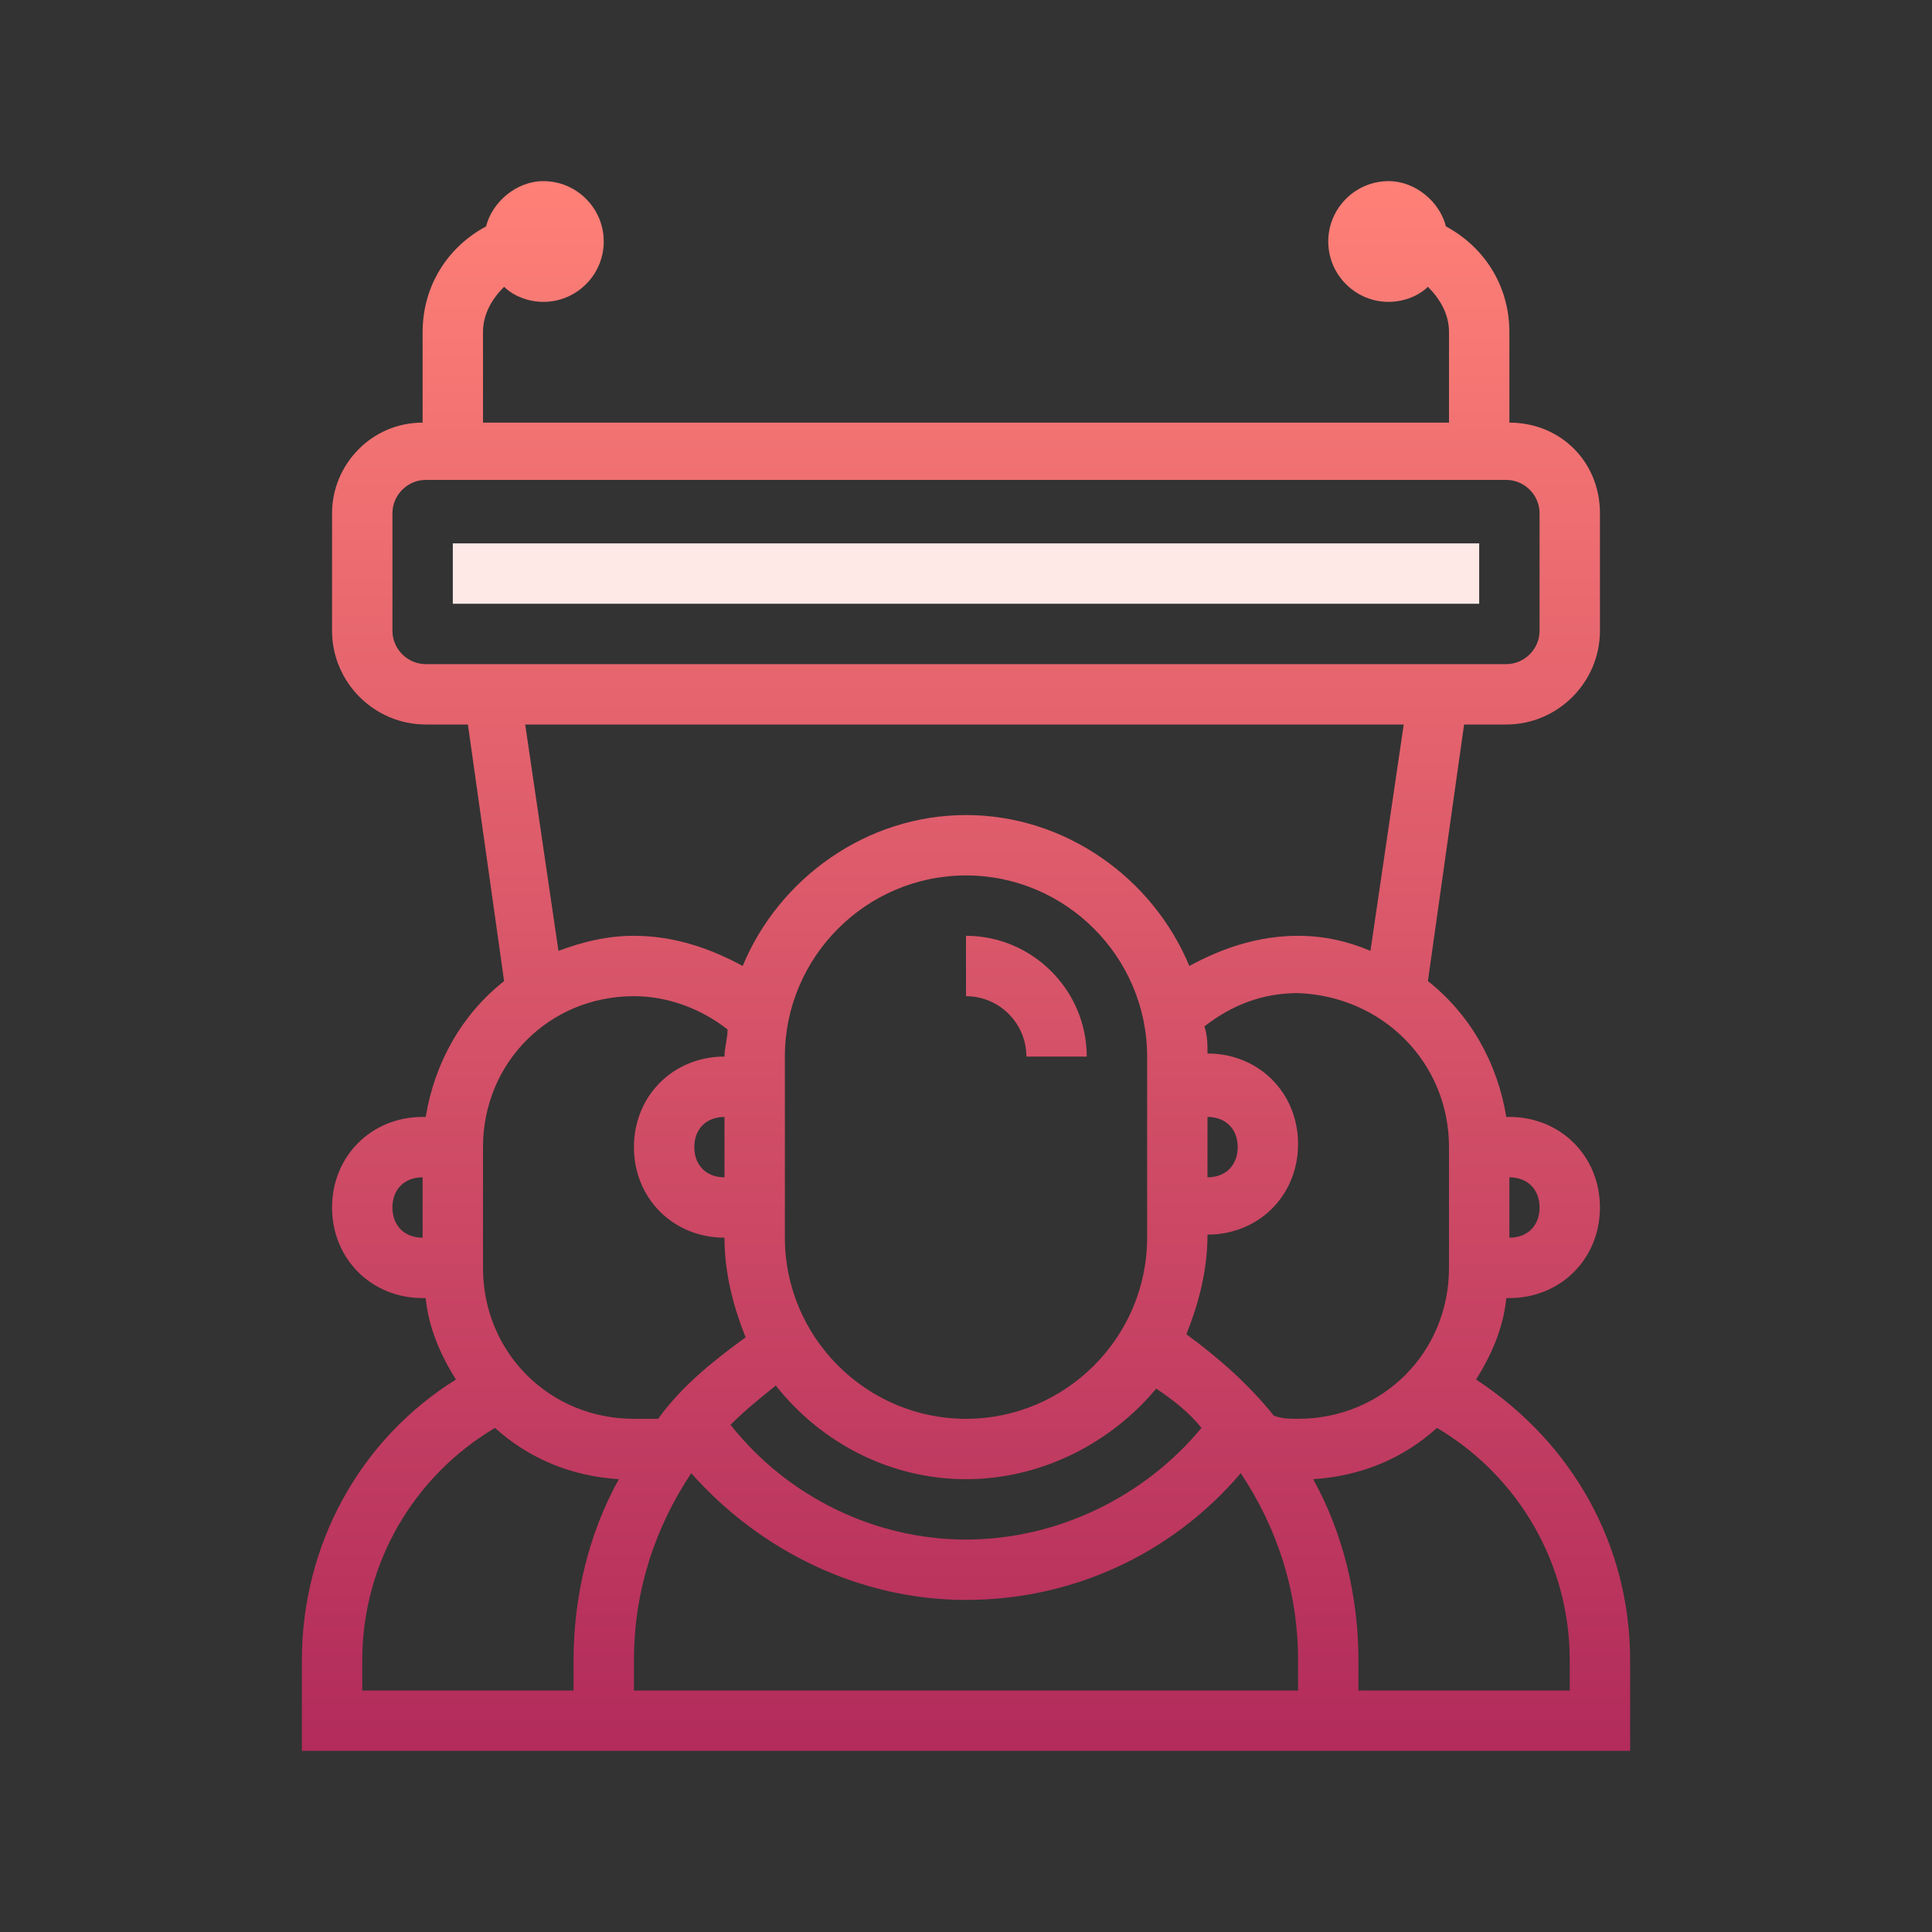 <?xml version="1.0" encoding="UTF-8"?>
<svg xmlns="http://www.w3.org/2000/svg" xmlns:xlink="http://www.w3.org/1999/xlink" viewBox="0 0 64 64" width="64px" height="64px">
<rect x="0" y="0" width="64" height="64" fill="#333333" stroke="none"/>
<defs>
<linearGradient id="linear0" gradientUnits="userSpaceOnUse" x1="86" y1="48.319" x2="86" y2="54.476" >
<stop offset="0" style="stop-color:rgb(100%,91.373%,90.588%);stop-opacity:1;"/>
<stop offset="1" style="stop-color:rgb(86.667%,43.137%,58.824%);stop-opacity:1;"/>
</linearGradient>
<linearGradient id="linear1" gradientUnits="userSpaceOnUse" x1="86" y1="14.467" x2="86" y2="157.711" gradientTransform="matrix(0.372,0,0,0.372,0,0)">
<stop offset="0" style="stop-color:rgb(100%,50.588%,46.667%);stop-opacity:1;"/>
<stop offset="1" style="stop-color:rgb(69.412%,16.471%,35.686%);stop-opacity:1;"/>
</linearGradient>
<linearGradient id="linear2" gradientUnits="userSpaceOnUse" x1="91.375" y1="14.467" x2="91.375" y2="157.711" gradientTransform="matrix(0.372,0,0,0.372,0,0)">
<stop offset="0" style="stop-color:rgb(100%,50.588%,46.667%);stop-opacity:1;"/>
<stop offset="1" style="stop-color:rgb(69.412%,16.471%,35.686%);stop-opacity:1;"/>
</linearGradient>
</defs>
<g id="surface5683608">
<path style=" stroke:none;fill-rule:nonzero;fill:url(#linear0);" d="M 15 18 L 49 18 L 49 20 L 15 20 Z M 15 18 "/>
<path style=" stroke:none;fill-rule:nonzero;fill:url(#linear1);" d="M 48.898 45.699 C 49.398 44.898 49.801 44 49.898 43 L 50 43 C 51.699 43 53 41.699 53 40 C 53 38.301 51.699 37 50 37 L 49.898 37 C 49.602 35.199 48.699 33.602 47.301 32.5 L 48.5 24 L 49.898 24 C 51.602 24 53 22.602 53 20.898 L 53 17 C 53 15.301 51.699 14 50 14 L 50 11 C 50 9.5 49.199 8.199 47.898 7.5 C 47.699 6.699 46.898 6 46 6 C 44.898 6 44 6.898 44 8 C 44 9.102 44.898 10 46 10 C 46.5 10 47 9.801 47.301 9.5 C 47.699 9.898 48 10.398 48 11 L 48 14 L 16 14 L 16 11 C 16 10.398 16.301 9.898 16.699 9.5 C 17 9.801 17.5 10 18 10 C 19.102 10 20 9.102 20 8 C 20 6.898 19.102 6 18 6 C 17.102 6 16.301 6.699 16.102 7.5 C 14.801 8.199 14 9.5 14 11 L 14 14 C 12.301 14 11 15.398 11 17 L 11 20.898 C 11 22.602 12.398 24 14.102 24 L 15.5 24 L 16.699 32.5 C 15.301 33.602 14.398 35.199 14.102 37 L 14 37 C 12.301 37 11 38.301 11 40 C 11 41.699 12.301 43 14 43 L 14.102 43 C 14.199 44 14.602 44.898 15.102 45.699 C 11.898 47.699 10 51.199 10 55 L 10 58 L 54 58 L 54 55 C 54 51.199 52.102 47.801 48.898 45.699 Z M 51 40 C 51 40.602 50.602 41 50 41 L 50 39 C 50.602 39 51 39.398 51 40 Z M 48 38 L 48 42 C 48 44.801 45.801 47 43 47 C 42.699 47 42.5 47 42.199 46.898 C 41.398 45.898 40.398 45 39.301 44.199 C 39.699 43.199 40 42.102 40 40.898 C 41.699 40.898 43 39.602 43 37.898 C 43 36.199 41.699 34.898 40 34.898 C 40 34.602 40 34.301 39.898 34 C 40.801 33.301 41.801 32.898 43 32.898 C 45.801 33 48 35.199 48 38 Z M 40 37 C 40.602 37 41 37.398 41 38 C 41 38.602 40.602 39 40 39 Z M 38 41 C 38 44.301 35.301 47 32 47 C 28.699 47 26 44.301 26 41 L 26 35 C 26 31.699 28.699 29 32 29 C 35.301 29 38 31.699 38 35 Z M 24 39 C 23.398 39 23 38.602 23 38 C 23 37.398 23.398 37 24 37 Z M 32 49 C 34.5 49 36.801 47.801 38.301 46 C 38.898 46.398 39.398 46.801 39.801 47.301 C 37.898 49.602 35 51 32 51 C 29 51 26.102 49.602 24.199 47.199 C 24.699 46.699 25.199 46.301 25.699 45.898 C 27.199 47.801 29.5 49 32 49 Z M 13 20.898 L 13 17 C 13 16.398 13.5 15.898 14.102 15.898 L 49.898 15.898 C 50.5 15.898 51 16.398 51 17 L 51 20.898 C 51 21.5 50.5 22 49.898 22 L 14.102 22 C 13.5 22 13 21.5 13 20.898 Z M 17.398 24 L 46.5 24 L 45.398 31.5 C 44.699 31.199 43.898 31 43 31 C 41.699 31 40.5 31.398 39.398 32 C 38.199 29.102 35.301 27 32 27 C 28.699 27 25.801 29.102 24.602 32 C 23.5 31.398 22.301 31 21 31 C 20.102 31 19.301 31.199 18.5 31.5 Z M 16 38 C 16 35.199 18.199 33 21 33 C 22.102 33 23.199 33.398 24.102 34.102 C 24.102 34.398 24 34.699 24 35 C 22.301 35 21 36.301 21 38 C 21 39.699 22.301 41 24 41 C 24 42.199 24.301 43.301 24.699 44.301 C 23.602 45.102 22.602 45.898 21.801 47 C 21.602 47 21.301 47 21 47 C 18.199 47 16 44.801 16 42 Z M 13 40 C 13 39.398 13.398 39 14 39 L 14 41 C 13.398 41 13 40.602 13 40 Z M 12 56 L 12 55 C 12 51.801 13.699 48.898 16.398 47.301 C 17.5 48.301 18.898 48.898 20.5 49 C 19.5 50.801 19 52.898 19 55 L 19 56 Z M 43 56 L 21 56 L 21 55 C 21 52.699 21.699 50.602 22.898 48.801 C 25.199 51.398 28.5 53 32 53 C 35.5 53 38.801 51.5 41.102 48.801 C 42.301 50.602 43 52.699 43 55 Z M 52 56 L 45 56 L 45 55 C 45 52.898 44.5 50.801 43.5 49 C 45.102 48.898 46.5 48.301 47.602 47.301 C 50.301 48.898 52 51.801 52 55 Z M 52 56 "/>
<path style=" stroke:none;fill-rule:nonzero;fill:url(#linear2);" d="M 32 31 L 32 33 C 33.102 33 34 33.898 34 35 L 36 35 C 36 32.801 34.199 31 32 31 Z M 32 31 "/>
</g>
</svg>
